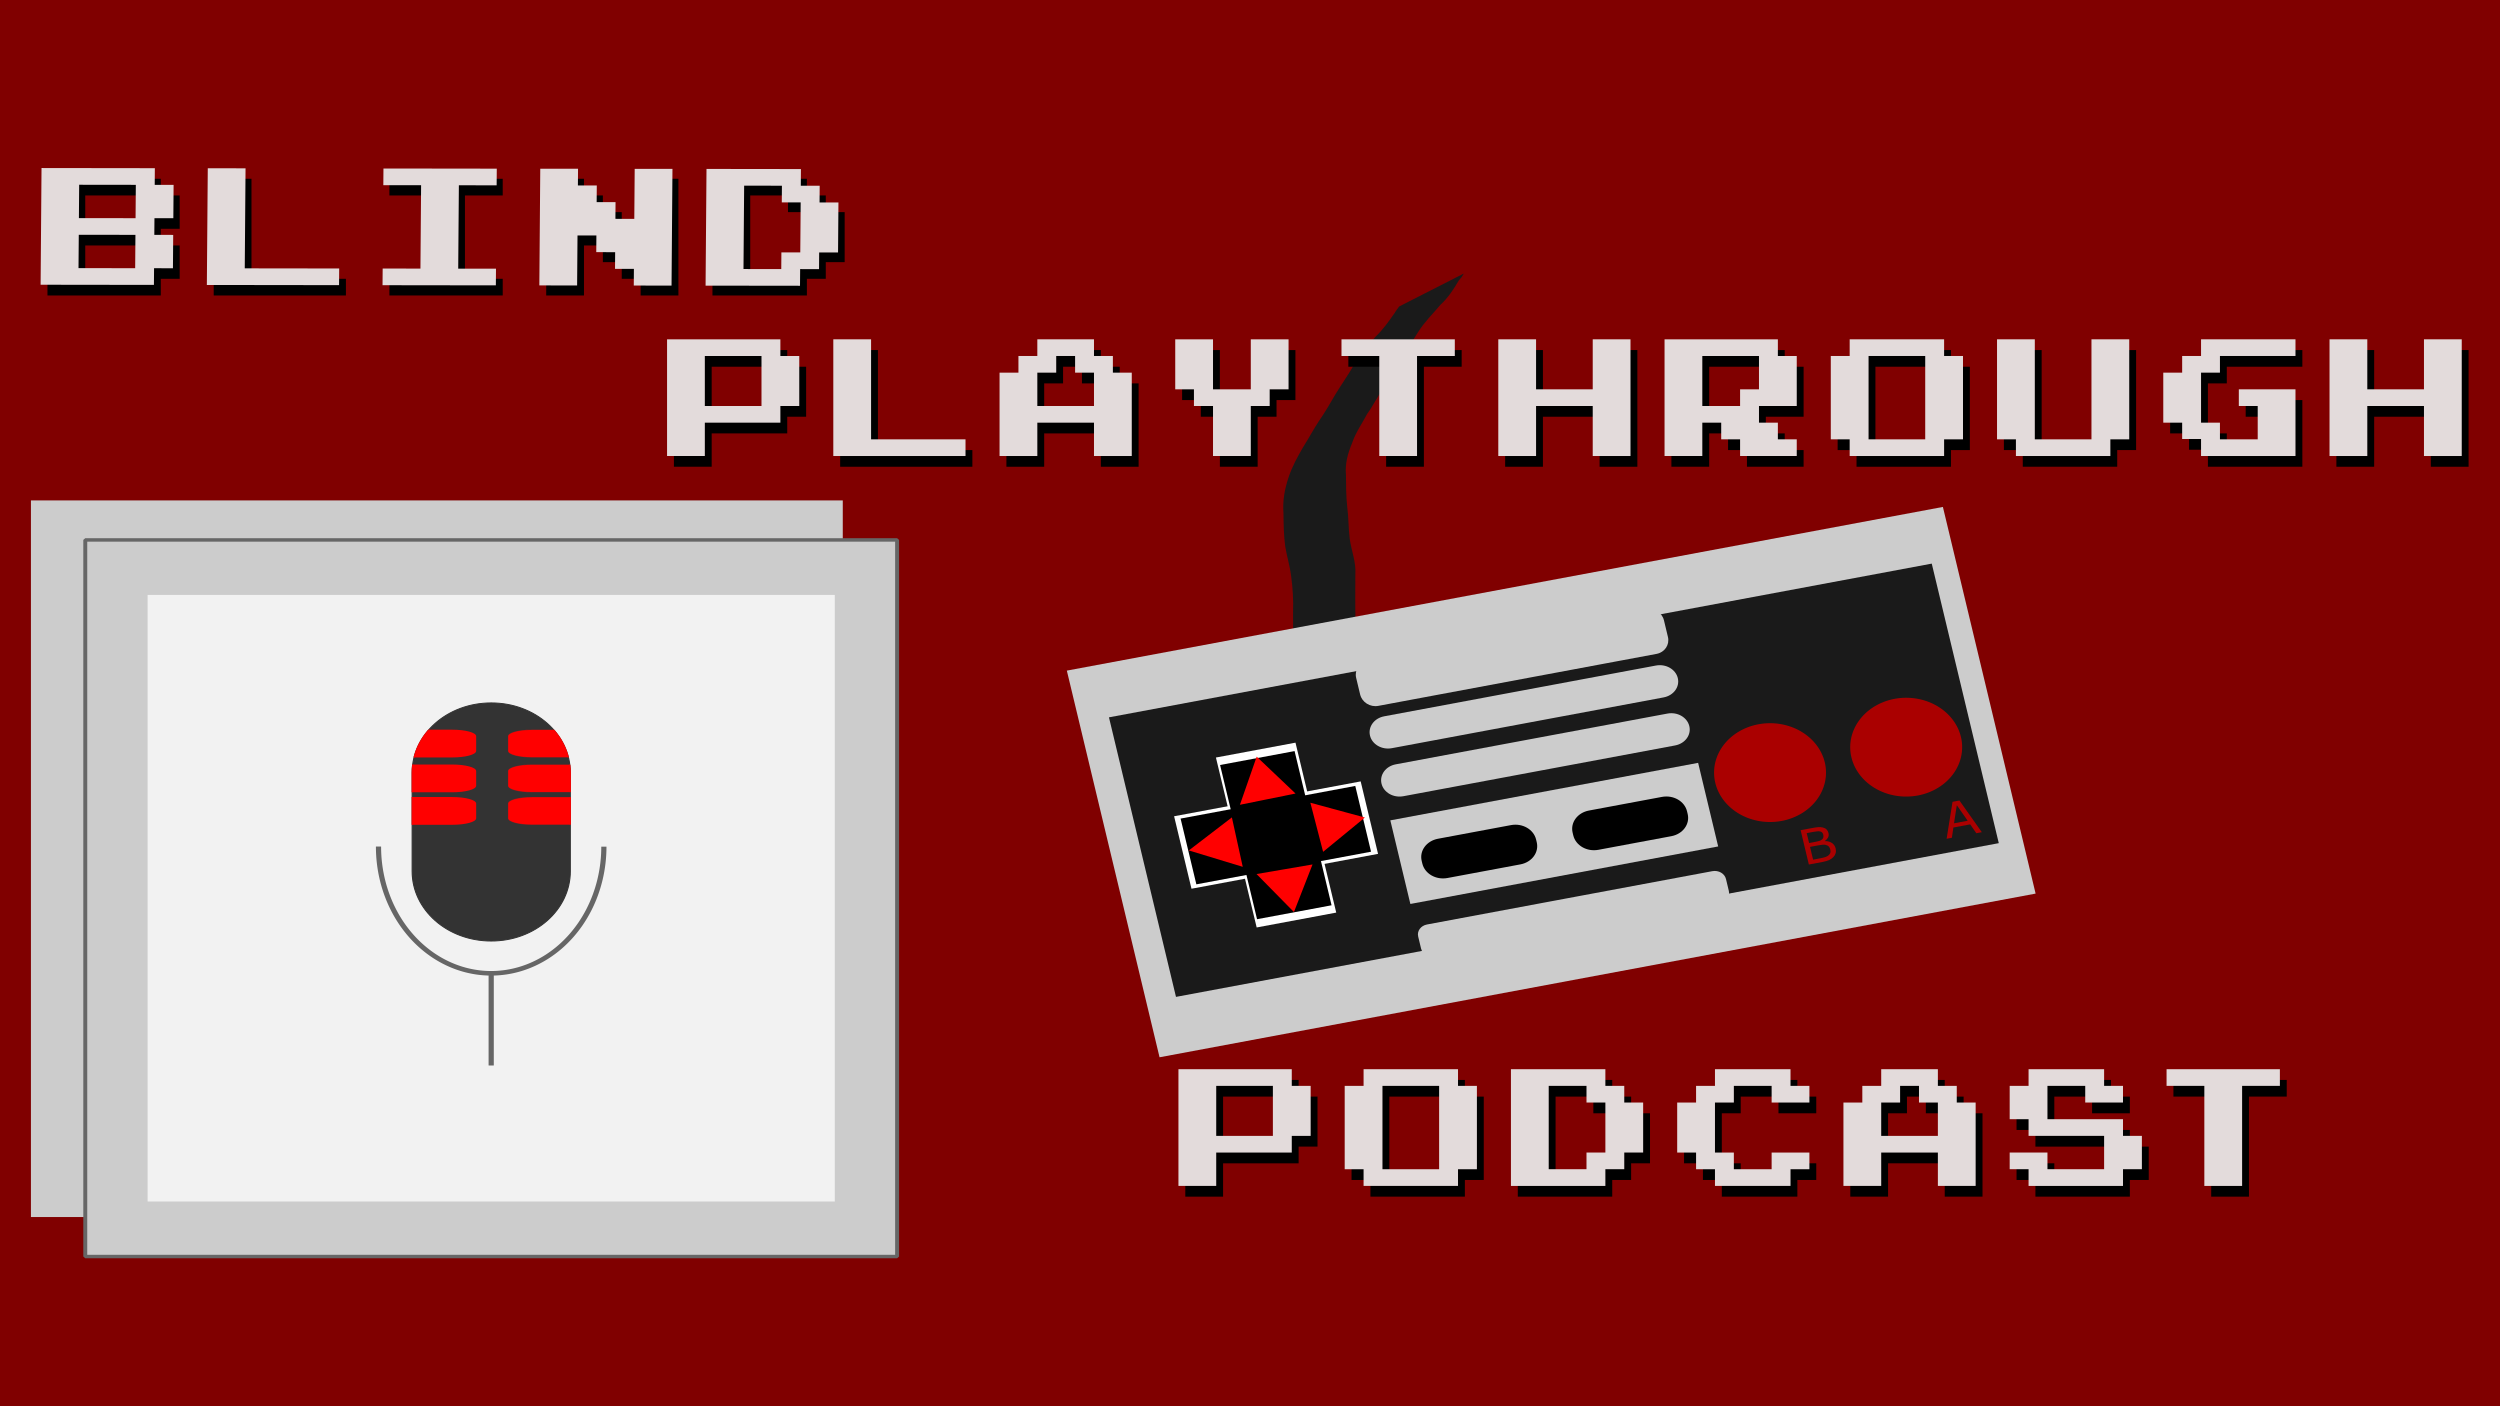 <?xml version="1.0" encoding="UTF-8" standalone="no"?>
<svg
   xmlns:dc="http://purl.org/dc/elements/1.1/"
   xmlns:cc="http://creativecommons.org/ns#"
   xmlns:rdf="http://www.w3.org/1999/02/22-rdf-syntax-ns#"
   xmlns:svg="http://www.w3.org/2000/svg"
   xmlns="http://www.w3.org/2000/svg"
   xmlns:sodipodi="http://sodipodi.sourceforge.net/DTD/sodipodi-0.dtd"
   xmlns:inkscape="http://www.inkscape.org/namespaces/inkscape"
   sodipodi:docname="BBPBanner.svg"
   inkscape:version="1.0 (4035a4fb49, 2020-05-01)"
   id="svg8"
   version="1.1"
   viewBox="0 0 541.867 304.8"
   height="1152"
   width="2048">
  <defs
     id="defs2">
    <filter
       height="1"
       y="-4.8000002e-06"
       width="1"
       x="-4.8000002e-06"
       id="filter1471"
       style="color-interpolation-filters:sRGB"
       inkscape:collect="always">
      <feGaussianBlur
         id="feGaussianBlur1473"
         stdDeviation="0.001"
         inkscape:collect="always" />
    </filter>
    <clipPath
       clipPathUnits="userSpaceOnUse"
       id="clipPath1200">
      <g
         style="fill:#ff2a2a;stroke:none"
         id="g1238"
         transform="translate(-1.1782862e-5)">
        <g
           id="g1206"
           style="opacity:1;fill:#ff2a2a;stroke:none">
          <path
             style="color:#000000;font-style:normal;font-variant:normal;font-weight:normal;font-stretch:normal;font-size:medium;line-height:normal;font-family:sans-serif;font-variant-ligatures:normal;font-variant-position:normal;font-variant-caps:normal;font-variant-numeric:normal;font-variant-alternates:normal;font-variant-east-asian:normal;font-feature-settings:normal;font-variation-settings:normal;text-indent:0;text-align:start;text-decoration:none;text-decoration-line:none;text-decoration-style:solid;text-decoration-color:#000000;letter-spacing:normal;word-spacing:normal;text-transform:none;writing-mode:lr-tb;direction:ltr;text-orientation:mixed;dominant-baseline:auto;baseline-shift:baseline;text-anchor:start;white-space:normal;shape-padding:0;shape-margin:0;inline-size:0;clip-rule:nonzero;display:inline;overflow:visible;visibility:visible;isolation:auto;mix-blend-mode:normal;color-interpolation:sRGB;color-interpolation-filters:linearRGB;solid-color:#000000;solid-opacity:1;vector-effect:none;fill:#ff2a2a;fill-opacity:1;fill-rule:nonzero;stroke:none;stroke-width:1.344;stroke-linecap:butt;stroke-linejoin:bevel;stroke-miterlimit:4;stroke-dasharray:none;stroke-dashoffset:0;stroke-opacity:1;color-rendering:auto;image-rendering:auto;shape-rendering:auto;text-rendering:auto;enable-background:accumulate;stop-color:#000000;stop-opacity:1"
             d="m 361.886,-5004.029 v 76.801 c 0,18.427 -48.992,33.262 -109.847,33.262 H 66.013 c -60.855,0 -109.847,-14.835 -109.847,-33.262 v -76.801 c 0,-18.427 48.992,-33.262 109.847,-33.262 H 252.04 c 60.855,0 109.847,14.835 109.847,33.262 z"
             id="path1202" />
          <path
             style="color:#000000;font-style:normal;font-variant:normal;font-weight:normal;font-stretch:normal;font-size:medium;line-height:normal;font-family:sans-serif;font-variant-ligatures:normal;font-variant-position:normal;font-variant-caps:normal;font-variant-numeric:normal;font-variant-alternates:normal;font-variant-east-asian:normal;font-feature-settings:normal;font-variation-settings:normal;text-indent:0;text-align:start;text-decoration:none;text-decoration-line:none;text-decoration-style:solid;text-decoration-color:#000000;letter-spacing:normal;word-spacing:normal;text-transform:none;writing-mode:lr-tb;direction:ltr;text-orientation:mixed;dominant-baseline:auto;baseline-shift:baseline;text-anchor:start;white-space:normal;shape-padding:0;shape-margin:0;inline-size:0;clip-rule:nonzero;display:inline;overflow:visible;visibility:visible;isolation:auto;mix-blend-mode:normal;color-interpolation:sRGB;color-interpolation-filters:linearRGB;solid-color:#000000;solid-opacity:1;vector-effect:none;fill:#ff2a2a;fill-opacity:1;fill-rule:nonzero;stroke:none;stroke-width:1.344;stroke-linecap:butt;stroke-linejoin:bevel;stroke-miterlimit:4;stroke-dasharray:none;stroke-dashoffset:0;stroke-opacity:1;color-rendering:auto;image-rendering:auto;shape-rendering:auto;text-rendering:auto;enable-background:accumulate;stop-color:#000000;stop-opacity:1"
             d="m 66.012,-5037.963 c -30.482,0 -57.992,3.71 -77.938,9.75 -9.973,3.02 -18.057,6.618 -23.695,10.668 -5.638,4.05 -8.885,8.611 -8.885,13.516 v 76.801 c 0,4.904 3.246,9.468 8.885,13.518 5.638,4.05 13.722,7.648 23.695,10.668 19.946,6.04 47.455,9.748 77.938,9.748 H 252.039 c 30.482,0 57.994,-3.708 77.939,-9.748 9.973,-3.02 18.055,-6.618 23.693,-10.668 5.638,-4.05 8.887,-8.613 8.887,-13.518 v -76.801 c 0,-4.904 -3.248,-9.466 -8.887,-13.516 -5.638,-4.05 -13.72,-7.648 -23.693,-10.668 -19.946,-6.04 -47.457,-9.75 -77.939,-9.75 z m 0,1.344 H 252.039 c 30.373,0 57.787,3.707 77.551,9.691 9.882,2.992 17.85,6.558 23.299,10.473 5.449,3.914 8.326,8.117 8.326,12.426 v 76.801 c 0,4.309 -2.877,8.512 -8.326,12.426 -5.449,3.914 -13.417,7.48 -23.299,10.473 -19.764,5.984 -47.178,9.691 -77.551,9.691 H 66.012 c -30.373,0 -57.785,-3.707 -77.549,-9.691 -9.882,-2.992 -17.85,-6.558 -23.299,-10.473 -5.449,-3.914 -8.326,-8.117 -8.326,-12.426 v -76.801 c 0,-4.309 2.877,-8.512 8.326,-12.426 5.449,-3.914 13.417,-7.48 23.299,-10.473 19.764,-5.984 47.176,-9.691 77.549,-9.691 z"
             id="path1204" />
        </g>
        <g
           id="g1212"
           style="opacity:1;fill:#ff2a2a;stroke:none">
          <path
             style="color:#000000;font-style:normal;font-variant:normal;font-weight:normal;font-stretch:normal;font-size:medium;line-height:normal;font-family:sans-serif;font-variant-ligatures:normal;font-variant-position:normal;font-variant-caps:normal;font-variant-numeric:normal;font-variant-alternates:normal;font-variant-east-asian:normal;font-feature-settings:normal;font-variation-settings:normal;text-indent:0;text-align:start;text-decoration:none;text-decoration-line:none;text-decoration-style:solid;text-decoration-color:#000000;letter-spacing:normal;word-spacing:normal;text-transform:none;writing-mode:lr-tb;direction:ltr;text-orientation:mixed;dominant-baseline:auto;baseline-shift:baseline;text-anchor:start;white-space:normal;shape-padding:0;shape-margin:0;inline-size:0;clip-rule:nonzero;display:inline;overflow:visible;visibility:visible;isolation:auto;mix-blend-mode:normal;color-interpolation:sRGB;color-interpolation-filters:linearRGB;solid-color:#000000;solid-opacity:1;vector-effect:none;fill:#ff2a2a;fill-opacity:1;fill-rule:nonzero;stroke:none;stroke-width:1.344;stroke-linecap:butt;stroke-linejoin:bevel;stroke-miterlimit:4;stroke-dasharray:none;stroke-dashoffset:0;stroke-opacity:1;color-rendering:auto;image-rendering:auto;shape-rendering:auto;text-rendering:auto;enable-background:accumulate;stop-color:#000000;stop-opacity:1"
             d="m 361.886,-4822.601 v 76.801 c 0,18.427 -48.992,33.262 -109.847,33.262 H 66.013 c -60.855,0 -109.847,-14.835 -109.847,-33.262 v -76.801 c 0,-18.427 48.992,-33.262 109.847,-33.262 H 252.04 c 60.855,0 109.847,14.835 109.847,33.262 z"
             id="path1208" />
          <path
             style="color:#000000;font-style:normal;font-variant:normal;font-weight:normal;font-stretch:normal;font-size:medium;line-height:normal;font-family:sans-serif;font-variant-ligatures:normal;font-variant-position:normal;font-variant-caps:normal;font-variant-numeric:normal;font-variant-alternates:normal;font-variant-east-asian:normal;font-feature-settings:normal;font-variation-settings:normal;text-indent:0;text-align:start;text-decoration:none;text-decoration-line:none;text-decoration-style:solid;text-decoration-color:#000000;letter-spacing:normal;word-spacing:normal;text-transform:none;writing-mode:lr-tb;direction:ltr;text-orientation:mixed;dominant-baseline:auto;baseline-shift:baseline;text-anchor:start;white-space:normal;shape-padding:0;shape-margin:0;inline-size:0;clip-rule:nonzero;display:inline;overflow:visible;visibility:visible;isolation:auto;mix-blend-mode:normal;color-interpolation:sRGB;color-interpolation-filters:linearRGB;solid-color:#000000;solid-opacity:1;vector-effect:none;fill:#ff2a2a;fill-opacity:1;fill-rule:nonzero;stroke:none;stroke-width:1.344;stroke-linecap:butt;stroke-linejoin:bevel;stroke-miterlimit:4;stroke-dasharray:none;stroke-dashoffset:0;stroke-opacity:1;color-rendering:auto;image-rendering:auto;shape-rendering:auto;text-rendering:auto;enable-background:accumulate;stop-color:#000000;stop-opacity:1"
             d="m 66.012,-4856.535 c -30.482,0 -57.992,3.71 -77.938,9.75 -9.973,3.02 -18.057,6.618 -23.695,10.668 -5.638,4.05 -8.885,8.611 -8.885,13.516 v 76.803 c 0,4.904 3.246,9.466 8.885,13.516 5.638,4.05 13.722,7.648 23.695,10.668 19.946,6.04 47.455,9.75 77.938,9.75 H 252.039 c 30.482,0 57.994,-3.71 77.939,-9.75 9.973,-3.02 18.055,-6.618 23.693,-10.668 5.638,-4.05 8.887,-8.611 8.887,-13.516 v -76.803 c 0,-4.904 -3.248,-9.466 -8.887,-13.516 -5.638,-4.05 -13.72,-7.648 -23.693,-10.668 -19.946,-6.04 -47.457,-9.75 -77.939,-9.75 z m 0,1.344 H 252.039 c 30.373,0 57.787,3.709 77.551,9.693 9.882,2.992 17.85,6.558 23.299,10.473 5.449,3.914 8.326,8.115 8.326,12.424 v 76.803 c 0,4.309 -2.877,8.51 -8.326,12.424 -5.449,3.914 -13.417,7.48 -23.299,10.473 -19.764,5.984 -47.178,9.693 -77.551,9.693 H 66.012 c -30.373,0 -57.785,-3.709 -77.549,-9.693 -9.882,-2.992 -17.85,-6.559 -23.299,-10.473 -5.449,-3.914 -8.326,-8.115 -8.326,-12.424 v -76.803 c 0,-4.309 2.877,-8.51 8.326,-12.424 5.449,-3.914 13.417,-7.48 23.299,-10.473 19.764,-5.985 47.176,-9.693 77.549,-9.693 z"
             id="path1210" />
        </g>
        <g
           id="g1218"
           style="opacity:1;fill:#ff2a2a;stroke:none">
          <path
             style="color:#000000;font-style:normal;font-variant:normal;font-weight:normal;font-stretch:normal;font-size:medium;line-height:normal;font-family:sans-serif;font-variant-ligatures:normal;font-variant-position:normal;font-variant-caps:normal;font-variant-numeric:normal;font-variant-alternates:normal;font-variant-east-asian:normal;font-feature-settings:normal;font-variation-settings:normal;text-indent:0;text-align:start;text-decoration:none;text-decoration-line:none;text-decoration-style:solid;text-decoration-color:#000000;letter-spacing:normal;word-spacing:normal;text-transform:none;writing-mode:lr-tb;direction:ltr;text-orientation:mixed;dominant-baseline:auto;baseline-shift:baseline;text-anchor:start;white-space:normal;shape-padding:0;shape-margin:0;inline-size:0;clip-rule:nonzero;display:inline;overflow:visible;visibility:visible;isolation:auto;mix-blend-mode:normal;color-interpolation:sRGB;color-interpolation-filters:linearRGB;solid-color:#000000;solid-opacity:1;vector-effect:none;fill:#ff2a2a;fill-opacity:1;fill-rule:nonzero;stroke:none;stroke-width:1.344;stroke-linecap:butt;stroke-linejoin:bevel;stroke-miterlimit:4;stroke-dasharray:none;stroke-dashoffset:0;stroke-opacity:1;color-rendering:auto;image-rendering:auto;shape-rendering:auto;text-rendering:auto;enable-background:accumulate;stop-color:#000000;stop-opacity:1"
             d="m 361.886,-4653.267 v 76.801 c 0,18.427 -48.992,33.262 -109.847,33.262 H 66.013 c -60.855,0 -109.847,-14.835 -109.847,-33.262 v -76.801 c 0,-18.427 48.992,-33.262 109.847,-33.262 H 252.04 c 60.855,0 109.847,14.835 109.847,33.262 z"
             id="path1214" />
          <path
             style="color:#000000;font-style:normal;font-variant:normal;font-weight:normal;font-stretch:normal;font-size:medium;line-height:normal;font-family:sans-serif;font-variant-ligatures:normal;font-variant-position:normal;font-variant-caps:normal;font-variant-numeric:normal;font-variant-alternates:normal;font-variant-east-asian:normal;font-feature-settings:normal;font-variation-settings:normal;text-indent:0;text-align:start;text-decoration:none;text-decoration-line:none;text-decoration-style:solid;text-decoration-color:#000000;letter-spacing:normal;word-spacing:normal;text-transform:none;writing-mode:lr-tb;direction:ltr;text-orientation:mixed;dominant-baseline:auto;baseline-shift:baseline;text-anchor:start;white-space:normal;shape-padding:0;shape-margin:0;inline-size:0;clip-rule:nonzero;display:inline;overflow:visible;visibility:visible;isolation:auto;mix-blend-mode:normal;color-interpolation:sRGB;color-interpolation-filters:linearRGB;solid-color:#000000;solid-opacity:1;vector-effect:none;fill:#ff2a2a;fill-opacity:1;fill-rule:nonzero;stroke:none;stroke-width:1.344;stroke-linecap:butt;stroke-linejoin:bevel;stroke-miterlimit:4;stroke-dasharray:none;stroke-dashoffset:0;stroke-opacity:1;color-rendering:auto;image-rendering:auto;shape-rendering:auto;text-rendering:auto;enable-background:accumulate;stop-color:#000000;stop-opacity:1"
             d="m 66.012,-4687.201 c -30.482,0 -57.992,3.71 -77.938,9.75 -9.973,3.02 -18.057,6.618 -23.695,10.668 -5.638,4.05 -8.885,8.611 -8.885,13.516 v 76.801 c 0,4.904 3.246,9.468 8.885,13.518 5.638,4.05 13.722,7.648 23.695,10.668 19.946,6.04 47.455,9.748 77.938,9.748 H 252.039 c 30.482,0 57.994,-3.708 77.939,-9.748 9.973,-3.02 18.055,-6.618 23.693,-10.668 5.638,-4.05 8.887,-8.613 8.887,-13.518 v -76.801 c 0,-4.904 -3.248,-9.466 -8.887,-13.516 -5.638,-4.05 -13.72,-7.648 -23.693,-10.668 -19.946,-6.04 -47.457,-9.75 -77.939,-9.75 z m 0,1.344 H 252.039 c 30.373,0 57.787,3.707 77.551,9.691 9.882,2.992 17.85,6.558 23.299,10.473 5.449,3.914 8.326,8.117 8.326,12.426 v 76.801 c 0,4.309 -2.877,8.512 -8.326,12.426 -5.449,3.914 -13.417,7.48 -23.299,10.473 -19.764,5.985 -47.178,9.691 -77.551,9.691 H 66.012 c -30.373,0 -57.785,-3.707 -77.549,-9.691 -9.882,-2.992 -17.85,-6.558 -23.299,-10.473 -5.449,-3.914 -8.326,-8.117 -8.326,-12.426 v -76.801 c 0,-4.309 2.877,-8.512 8.326,-12.426 5.449,-3.914 13.417,-7.48 23.299,-10.473 19.764,-5.984 47.176,-9.691 77.549,-9.691 z"
             id="path1216" />
        </g>
        <g
           id="g1224"
           style="opacity:1;fill:#ff2a2a;stroke:none">
          <path
             style="color:#000000;font-style:normal;font-variant:normal;font-weight:normal;font-stretch:normal;font-size:medium;line-height:normal;font-family:sans-serif;font-variant-ligatures:normal;font-variant-position:normal;font-variant-caps:normal;font-variant-numeric:normal;font-variant-alternates:normal;font-variant-east-asian:normal;font-feature-settings:normal;font-variation-settings:normal;text-indent:0;text-align:start;text-decoration:none;text-decoration-line:none;text-decoration-style:solid;text-decoration-color:#000000;letter-spacing:normal;word-spacing:normal;text-transform:none;writing-mode:lr-tb;direction:ltr;text-orientation:mixed;dominant-baseline:auto;baseline-shift:baseline;text-anchor:start;white-space:normal;shape-padding:0;shape-margin:0;inline-size:0;clip-rule:nonzero;display:inline;overflow:visible;visibility:visible;isolation:auto;mix-blend-mode:normal;color-interpolation:sRGB;color-interpolation-filters:linearRGB;solid-color:#000000;solid-opacity:1;vector-effect:none;fill:#ff2a2a;fill-opacity:1;fill-rule:nonzero;stroke:none;stroke-width:1.344;stroke-linecap:butt;stroke-linejoin:bevel;stroke-miterlimit:4;stroke-dasharray:none;stroke-dashoffset:0;stroke-opacity:1;color-rendering:auto;image-rendering:auto;shape-rendering:auto;text-rendering:auto;enable-background:accumulate;stop-color:#000000;stop-opacity:1"
             d="m -597.191,-5004.029 v 76.801 c 0,18.427 48.992,33.262 109.847,33.262 h 186.027 c 60.855,0 109.847,-14.835 109.847,-33.262 v -76.801 c 0,-18.427 -48.992,-33.262 -109.847,-33.262 h -186.027 c -60.855,0 -109.847,14.835 -109.847,33.262 z"
             id="path1220" />
          <path
             style="color:#000000;font-style:normal;font-variant:normal;font-weight:normal;font-stretch:normal;font-size:medium;line-height:normal;font-family:sans-serif;font-variant-ligatures:normal;font-variant-position:normal;font-variant-caps:normal;font-variant-numeric:normal;font-variant-alternates:normal;font-variant-east-asian:normal;font-feature-settings:normal;font-variation-settings:normal;text-indent:0;text-align:start;text-decoration:none;text-decoration-line:none;text-decoration-style:solid;text-decoration-color:#000000;letter-spacing:normal;word-spacing:normal;text-transform:none;writing-mode:lr-tb;direction:ltr;text-orientation:mixed;dominant-baseline:auto;baseline-shift:baseline;text-anchor:start;white-space:normal;shape-padding:0;shape-margin:0;inline-size:0;clip-rule:nonzero;display:inline;overflow:visible;visibility:visible;isolation:auto;mix-blend-mode:normal;color-interpolation:sRGB;color-interpolation-filters:linearRGB;solid-color:#000000;solid-opacity:1;vector-effect:none;fill:#ff2a2a;fill-opacity:1;fill-rule:nonzero;stroke:none;stroke-width:1.344;stroke-linecap:butt;stroke-linejoin:bevel;stroke-miterlimit:4;stroke-dasharray:none;stroke-dashoffset:0;stroke-opacity:1;color-rendering:auto;image-rendering:auto;shape-rendering:auto;text-rendering:auto;enable-background:accumulate;stop-color:#000000;stop-opacity:1"
             d="m -487.344,-5037.963 c -30.482,0 -57.994,3.71 -77.939,9.75 -9.973,3.02 -18.055,6.618 -23.693,10.668 -5.638,4.05 -8.887,8.611 -8.887,13.516 v 76.801 c 0,4.904 3.248,9.468 8.887,13.518 5.638,4.05 13.72,7.648 23.693,10.668 19.946,6.04 47.457,9.748 77.939,9.748 h 186.025 c 30.482,0 57.994,-3.708 77.939,-9.748 9.973,-3.02 18.055,-6.618 23.693,-10.668 5.638,-4.05 8.887,-8.613 8.887,-13.518 v -76.801 c 0,-4.904 -3.248,-9.466 -8.887,-13.516 -5.638,-4.05 -13.72,-7.648 -23.693,-10.668 -19.946,-6.04 -47.457,-9.75 -77.939,-9.75 z m 0,1.344 h 186.025 c 30.373,0 57.787,3.707 77.551,9.691 9.882,2.992 17.85,6.558 23.299,10.473 5.449,3.914 8.326,8.117 8.326,12.426 v 76.801 c 0,4.309 -2.877,8.512 -8.326,12.426 -5.449,3.914 -13.417,7.48 -23.299,10.473 -19.764,5.984 -47.178,9.691 -77.551,9.691 h -186.025 c -30.373,0 -57.787,-3.707 -77.551,-9.691 -9.882,-2.992 -17.85,-6.558 -23.299,-10.473 -5.449,-3.914 -8.326,-8.117 -8.326,-12.426 v -76.801 c 0,-4.309 2.877,-8.512 8.326,-12.426 5.449,-3.914 13.417,-7.48 23.299,-10.473 19.764,-5.984 47.178,-9.691 77.551,-9.691 z"
             id="path1222" />
        </g>
        <g
           id="g1230"
           style="opacity:1;fill:#ff2a2a;stroke:none">
          <path
             style="color:#000000;font-style:normal;font-variant:normal;font-weight:normal;font-stretch:normal;font-size:medium;line-height:normal;font-family:sans-serif;font-variant-ligatures:normal;font-variant-position:normal;font-variant-caps:normal;font-variant-numeric:normal;font-variant-alternates:normal;font-variant-east-asian:normal;font-feature-settings:normal;font-variation-settings:normal;text-indent:0;text-align:start;text-decoration:none;text-decoration-line:none;text-decoration-style:solid;text-decoration-color:#000000;letter-spacing:normal;word-spacing:normal;text-transform:none;writing-mode:lr-tb;direction:ltr;text-orientation:mixed;dominant-baseline:auto;baseline-shift:baseline;text-anchor:start;white-space:normal;shape-padding:0;shape-margin:0;inline-size:0;clip-rule:nonzero;display:inline;overflow:visible;visibility:visible;isolation:auto;mix-blend-mode:normal;color-interpolation:sRGB;color-interpolation-filters:linearRGB;solid-color:#000000;solid-opacity:1;vector-effect:none;fill:#ff2a2a;fill-opacity:1;fill-rule:nonzero;stroke:none;stroke-width:1.344;stroke-linecap:butt;stroke-linejoin:bevel;stroke-miterlimit:4;stroke-dasharray:none;stroke-dashoffset:0;stroke-opacity:1;color-rendering:auto;image-rendering:auto;shape-rendering:auto;text-rendering:auto;enable-background:accumulate;stop-color:#000000;stop-opacity:1"
             d="m -597.191,-4822.601 v 76.801 c 0,18.427 48.992,33.262 109.847,33.262 h 186.027 c 60.855,0 109.847,-14.835 109.847,-33.262 v -76.801 c 0,-18.427 -48.992,-33.262 -109.847,-33.262 h -186.027 c -60.855,0 -109.847,14.835 -109.847,33.262 z"
             id="path1226" />
          <path
             style="color:#000000;font-style:normal;font-variant:normal;font-weight:normal;font-stretch:normal;font-size:medium;line-height:normal;font-family:sans-serif;font-variant-ligatures:normal;font-variant-position:normal;font-variant-caps:normal;font-variant-numeric:normal;font-variant-alternates:normal;font-variant-east-asian:normal;font-feature-settings:normal;font-variation-settings:normal;text-indent:0;text-align:start;text-decoration:none;text-decoration-line:none;text-decoration-style:solid;text-decoration-color:#000000;letter-spacing:normal;word-spacing:normal;text-transform:none;writing-mode:lr-tb;direction:ltr;text-orientation:mixed;dominant-baseline:auto;baseline-shift:baseline;text-anchor:start;white-space:normal;shape-padding:0;shape-margin:0;inline-size:0;clip-rule:nonzero;display:inline;overflow:visible;visibility:visible;isolation:auto;mix-blend-mode:normal;color-interpolation:sRGB;color-interpolation-filters:linearRGB;solid-color:#000000;solid-opacity:1;vector-effect:none;fill:#ff2a2a;fill-opacity:1;fill-rule:nonzero;stroke:none;stroke-width:1.344;stroke-linecap:butt;stroke-linejoin:bevel;stroke-miterlimit:4;stroke-dasharray:none;stroke-dashoffset:0;stroke-opacity:1;color-rendering:auto;image-rendering:auto;shape-rendering:auto;text-rendering:auto;enable-background:accumulate;stop-color:#000000;stop-opacity:1"
             d="m -487.344,-4856.535 c -30.482,0 -57.994,3.71 -77.939,9.75 -9.973,3.02 -18.055,6.618 -23.693,10.668 -5.638,4.05 -8.887,8.611 -8.887,13.516 v 76.803 c 0,4.904 3.248,9.466 8.887,13.516 5.638,4.05 13.72,7.648 23.693,10.668 19.946,6.04 47.457,9.75 77.939,9.75 h 186.025 c 30.482,0 57.994,-3.71 77.939,-9.75 9.973,-3.02 18.055,-6.618 23.693,-10.668 5.638,-4.05 8.887,-8.611 8.887,-13.516 v -76.803 c 0,-4.904 -3.248,-9.466 -8.887,-13.516 -5.638,-4.05 -13.72,-7.648 -23.693,-10.668 -19.946,-6.04 -47.457,-9.75 -77.939,-9.75 z m 0,1.344 h 186.025 c 30.373,0 57.787,3.709 77.551,9.693 9.882,2.992 17.85,6.558 23.299,10.473 5.449,3.914 8.326,8.115 8.326,12.424 v 76.803 c 0,4.309 -2.877,8.51 -8.326,12.424 -5.449,3.914 -13.417,7.48 -23.299,10.473 -19.764,5.984 -47.178,9.693 -77.551,9.693 h -186.025 c -30.373,0 -57.787,-3.709 -77.551,-9.693 -9.882,-2.992 -17.85,-6.559 -23.299,-10.473 -5.449,-3.914 -8.326,-8.115 -8.326,-12.424 v -76.803 c 0,-4.309 2.877,-8.51 8.326,-12.424 5.449,-3.914 13.417,-7.48 23.299,-10.473 19.764,-5.985 47.178,-9.693 77.551,-9.693 z"
             id="path1228" />
        </g>
        <g
           id="g1236"
           style="opacity:1;fill:#ff2a2a;stroke:none">
          <path
             style="color:#000000;font-style:normal;font-variant:normal;font-weight:normal;font-stretch:normal;font-size:medium;line-height:normal;font-family:sans-serif;font-variant-ligatures:normal;font-variant-position:normal;font-variant-caps:normal;font-variant-numeric:normal;font-variant-alternates:normal;font-variant-east-asian:normal;font-feature-settings:normal;font-variation-settings:normal;text-indent:0;text-align:start;text-decoration:none;text-decoration-line:none;text-decoration-style:solid;text-decoration-color:#000000;letter-spacing:normal;word-spacing:normal;text-transform:none;writing-mode:lr-tb;direction:ltr;text-orientation:mixed;dominant-baseline:auto;baseline-shift:baseline;text-anchor:start;white-space:normal;shape-padding:0;shape-margin:0;inline-size:0;clip-rule:nonzero;display:inline;overflow:visible;visibility:visible;isolation:auto;mix-blend-mode:normal;color-interpolation:sRGB;color-interpolation-filters:linearRGB;solid-color:#000000;solid-opacity:1;vector-effect:none;fill:#ff2a2a;fill-opacity:1;fill-rule:nonzero;stroke:none;stroke-width:1.344;stroke-linecap:butt;stroke-linejoin:bevel;stroke-miterlimit:4;stroke-dasharray:none;stroke-dashoffset:0;stroke-opacity:1;color-rendering:auto;image-rendering:auto;shape-rendering:auto;text-rendering:auto;enable-background:accumulate;stop-color:#000000;stop-opacity:1"
             d="m -597.191,-4653.267 v 76.801 c 0,18.427 48.992,33.262 109.847,33.262 h 186.027 c 60.855,0 109.847,-14.835 109.847,-33.262 v -76.801 c 0,-18.427 -48.992,-33.262 -109.847,-33.262 h -186.027 c -60.855,0 -109.847,14.835 -109.847,33.262 z"
             id="path1232" />
          <path
             style="color:#000000;font-style:normal;font-variant:normal;font-weight:normal;font-stretch:normal;font-size:medium;line-height:normal;font-family:sans-serif;font-variant-ligatures:normal;font-variant-position:normal;font-variant-caps:normal;font-variant-numeric:normal;font-variant-alternates:normal;font-variant-east-asian:normal;font-feature-settings:normal;font-variation-settings:normal;text-indent:0;text-align:start;text-decoration:none;text-decoration-line:none;text-decoration-style:solid;text-decoration-color:#000000;letter-spacing:normal;word-spacing:normal;text-transform:none;writing-mode:lr-tb;direction:ltr;text-orientation:mixed;dominant-baseline:auto;baseline-shift:baseline;text-anchor:start;white-space:normal;shape-padding:0;shape-margin:0;inline-size:0;clip-rule:nonzero;display:inline;overflow:visible;visibility:visible;isolation:auto;mix-blend-mode:normal;color-interpolation:sRGB;color-interpolation-filters:linearRGB;solid-color:#000000;solid-opacity:1;vector-effect:none;fill:#ff2a2a;fill-opacity:1;fill-rule:nonzero;stroke:none;stroke-width:1.344;stroke-linecap:butt;stroke-linejoin:bevel;stroke-miterlimit:4;stroke-dasharray:none;stroke-dashoffset:0;stroke-opacity:1;color-rendering:auto;image-rendering:auto;shape-rendering:auto;text-rendering:auto;enable-background:accumulate;stop-color:#000000;stop-opacity:1"
             d="m -487.344,-4687.201 c -30.482,0 -57.994,3.71 -77.939,9.75 -9.973,3.02 -18.055,6.618 -23.693,10.668 -5.638,4.05 -8.887,8.611 -8.887,13.516 v 76.801 c 0,4.904 3.248,9.468 8.887,13.518 5.638,4.05 13.72,7.648 23.693,10.668 19.946,6.04 47.457,9.748 77.939,9.748 h 186.025 c 30.482,0 57.994,-3.708 77.939,-9.748 9.973,-3.02 18.055,-6.618 23.693,-10.668 5.638,-4.05 8.887,-8.613 8.887,-13.518 v -76.801 c 0,-4.904 -3.248,-9.466 -8.887,-13.516 -5.638,-4.05 -13.72,-7.648 -23.693,-10.668 -19.946,-6.04 -47.457,-9.75 -77.939,-9.75 z m 0,1.344 h 186.025 c 30.373,0 57.787,3.707 77.551,9.691 9.882,2.992 17.85,6.558 23.299,10.473 5.449,3.914 8.326,8.117 8.326,12.426 v 76.801 c 0,4.309 -2.877,8.512 -8.326,12.426 -5.449,3.914 -13.417,7.48 -23.299,10.473 -19.764,5.985 -47.178,9.691 -77.551,9.691 h -186.025 c -30.373,0 -57.787,-3.707 -77.551,-9.691 -9.882,-2.992 -17.85,-6.558 -23.299,-10.473 -5.449,-3.914 -8.326,-8.117 -8.326,-12.426 v -76.801 c 0,-4.309 2.877,-8.512 8.326,-12.426 5.449,-3.914 13.417,-7.48 23.299,-10.473 19.764,-5.984 47.178,-9.691 77.551,-9.691 z"
             id="path1234" />
        </g>
      </g>
    </clipPath>
  </defs>
  <sodipodi:namedview
     inkscape:window-maximized="1"
     inkscape:window-y="-8"
     inkscape:window-x="1182"
     inkscape:window-height="1057"
     inkscape:window-width="1920"
     showborder="true"
     units="px"
     showgrid="false"
     inkscape:document-rotation="0"
     inkscape:current-layer="layer1"
     inkscape:document-units="px"
     inkscape:cy="788.57143"
     inkscape:cx="57.305093"
     inkscape:zoom="0.24748737"
     inkscape:pageshadow="2"
     inkscape:pageopacity="0.0"
     borderopacity="1.0"
     bordercolor="#666666"
     pagecolor="#ffffff"
     id="base" />
  <g
     id="layer1"
     inkscape:groupmode="layer"
     inkscape:label="Layer 1">
    <rect
       inkscape:export-ydpi="58.11235"
       inkscape:export-xdpi="58.11235"
       ry="0"
       rx="0"
       y="-0.577"
       x="-0.231"
       height="308.104"
       width="543.665"
       id="rect643"
       style="opacity:1;fill:#800000;stroke:#666666;stroke-width:0.249;stroke-linejoin:bevel" />
    <g
       transform="matrix(0.162,0,0,0.143,-448.439,512.062)"
       id="g1360"
       inkscape:export-filename="D:\Podcastlogo2.0.png"
       inkscape:export-xdpi="58.11235"
       inkscape:export-ydpi="58.11235">
      <rect
         style="opacity:1;fill:#cccccc;stroke-width:5.292;stroke-linejoin:bevel"
         id="rect1033"
         width="1086.183"
         height="1086.183"
         x="2809.537"
         y="-2822.366"
         ry="113.575"
         rx="0" />
      <path
         id="path1037"
         d="m 3946.406,-2718.481 -101.466,-85.176 14.432,80.716 z"
         style="opacity:1;fill:#cccccc;stroke:none;stroke-width:0.265px;stroke-linecap:butt;stroke-linejoin:miter;stroke-opacity:1" />
      <path
         id="path1039"
         d="m 2928.472,-1698.231 -79.379,-64.947 55.592,-12.294 57.196,49.712 z"
         style="opacity:1;fill:#cccccc;stroke:none;stroke-width:0.265px;stroke-linecap:butt;stroke-linejoin:miter;stroke-opacity:1" />
      <rect
         rx="0"
         ry="113.575"
         y="-2762.498"
         x="2882.235"
         height="1086.183"
         width="1086.183"
         id="rect1029"
         style="opacity:1;fill:#cccccc;stroke:#666666;stroke-width:5.292;stroke-linejoin:bevel" />
      <g
         id="g1675"
         transform="translate(2292.104,-1094.736)">
        <path
           d="m 716.429,-2063.522 h -25.27 v 25.27 H 539.539 v -176.891 h 151.621 v 25.27 h 25.27 v 50.54 h -25.27 v 25.27 h 25.27 z m -50.54,-75.81 v -50.54 h -75.81 v 50.54 z m 0,75.81 v -50.54 h -75.81 v 50.54 z"
           style="font-style:normal;font-variant:normal;font-weight:normal;font-stretch:normal;font-size:33.021px;line-height:1.15;font-family:Joystix;-inkscape-font-specification:Joystix;letter-spacing:1.72px;fill:#000000;fill-opacity:1;stroke:none;stroke-width:6.318"
           id="path37" />
        <path
           d="M 938.859,-2038.252 H 761.968 v -176.891 h 50.54 v 151.621 h 126.351 z"
           style="font-style:normal;font-variant:normal;font-weight:normal;font-stretch:normal;font-size:33.021px;line-height:1.15;font-family:Joystix;-inkscape-font-specification:Joystix;letter-spacing:1.72px;fill:#000000;fill-opacity:1;stroke:none;stroke-width:6.318"
           id="path39" />
        <path
           d="m 1148.653,-2189.873 h -50.54 v 126.35 h 50.54 v 25.27 H 997.032 v -25.27 h 50.54 v -126.35 h -50.54 v -25.27 h 151.621 z"
           style="font-style:normal;font-variant:normal;font-weight:normal;font-stretch:normal;font-size:33.021px;line-height:1.15;font-family:Joystix;-inkscape-font-specification:Joystix;letter-spacing:1.72px;fill:#000000;fill-opacity:1;stroke:none;stroke-width:6.318"
           id="path41" />
        <path
           d="m 1383.717,-2038.252 h -50.54 v -25.27 h -25.27 v -25.27 h -25.27 v -25.27 h -25.27 v 75.81 h -50.54 v -176.891 h 50.54 v 25.27 h 25.27 v 25.27 h 25.27 v 25.27 h 25.27 v -75.81 h 50.54 z"
           style="font-style:normal;font-variant:normal;font-weight:normal;font-stretch:normal;font-size:33.021px;line-height:1.15;font-family:Joystix;-inkscape-font-specification:Joystix;letter-spacing:1.72px;fill:#000000;fill-opacity:1;stroke:none;stroke-width:6.318"
           id="path43" />
        <path
           d="m 1606.146,-2088.792 h -25.27 v 25.27 h -25.27 v 25.27 h -126.35 v -176.891 h 126.35 v 25.27 h 25.27 v 25.27 h 25.27 z m -50.54,0 v -75.81 h -25.27 v -25.27 h -50.54 v 126.35 h 50.54 v -25.27 z"
           style="font-style:normal;font-variant:normal;font-weight:normal;font-stretch:normal;font-size:33.021px;line-height:1.15;font-family:Joystix;-inkscape-font-specification:Joystix;letter-spacing:1.72px;fill:#000000;fill-opacity:1;stroke:none;stroke-width:6.318"
           id="path45" />
        <path
           d="m 707.427,-2079.53 -25.269,-0.039 -0.176,25.27 -151.617,-0.234 1.231,-176.893 151.617,0.234 -0.176,25.27 25.269,0.039 -0.352,50.541 -25.269,-0.039 -0.176,25.27 25.269,0.039 z m -50.011,-75.889 0.352,-50.541 -75.808,-0.117 -0.352,50.541 z m -0.528,75.811 0.352,-50.541 -75.808,-0.117 -0.352,50.541 z"
           style="font-style:normal;font-variant:normal;font-weight:normal;font-stretch:normal;font-size:33.021px;line-height:1.15;font-family:Joystix;-inkscape-font-specification:Joystix;letter-spacing:1.72px;fill:#e3dbdb;fill-opacity:1;stroke:none;stroke-width:6.318"
           id="path84" />
        <path
           d="m 929.675,-2053.916 -176.886,-0.273 1.231,-176.893 50.539,0.078 -1.056,151.623 126.347,0.195 z"
           style="font-style:normal;font-variant:normal;font-weight:normal;font-stretch:normal;font-size:33.021px;line-height:1.15;font-family:Joystix;-inkscape-font-specification:Joystix;letter-spacing:1.72px;fill:#e3dbdb;fill-opacity:1;stroke:none;stroke-width:6.318"
           id="path86" />
        <path
           d="m 1140.52,-2205.215 -50.539,-0.078 -0.88,126.352 50.539,0.078 -0.176,25.27 -151.617,-0.234 0.176,-25.27 50.539,0.078 0.88,-126.352 -50.539,-0.078 0.176,-25.27 151.617,0.234 z"
           style="font-style:normal;font-variant:normal;font-weight:normal;font-stretch:normal;font-size:33.021px;line-height:1.15;font-family:Joystix;-inkscape-font-specification:Joystix;letter-spacing:1.72px;fill:#e3dbdb;fill-opacity:1;stroke:none;stroke-width:6.318"
           id="path88" />
        <path
           d="m 1374.523,-2053.23 -50.539,-0.078 0.176,-25.27 -25.27,-0.039 0.176,-25.27 -25.269,-0.039 0.176,-25.27 -25.27,-0.039 -0.528,75.811 -50.539,-0.078 1.232,-176.893 50.539,0.078 -0.176,25.27 25.27,0.039 -0.176,25.27 25.27,0.039 -0.176,25.27 25.27,0.039 0.528,-75.811 50.539,0.078 z"
           style="font-style:normal;font-variant:normal;font-weight:normal;font-stretch:normal;font-size:33.021px;line-height:1.15;font-family:Joystix;-inkscape-font-specification:Joystix;letter-spacing:1.72px;fill:#e3dbdb;fill-opacity:1;stroke:none;stroke-width:6.318"
           id="path90" />
        <path
           d="m 1597.298,-2103.428 -25.27,-0.039 -0.176,25.27 -25.27,-0.039 -0.176,25.27 -126.347,-0.195 1.232,-176.893 126.347,0.195 -0.176,25.27 25.27,0.039 -0.176,25.27 25.27,0.039 z m -50.539,-0.078 0.528,-75.811 -25.27,-0.039 0.176,-25.27 -50.539,-0.078 -0.88,126.352 50.539,0.078 0.176,-25.27 z"
           style="font-style:normal;font-variant:normal;font-weight:normal;font-stretch:normal;font-size:33.021px;line-height:1.15;font-family:Joystix;-inkscape-font-specification:Joystix;letter-spacing:1.72px;fill:#e3dbdb;fill-opacity:1;stroke:none;stroke-width:6.318"
           id="path92" />
      </g>
      <path
         style="fill:#1a1a1a;fill-opacity:1;stroke-width:4.554;stroke-linejoin:bevel"
         id="path1717"
         d="m 4581.76,-2638.409 c -0.527,-23.824 -0.32,-47.665 -0.231,-71.496 1.148,-19.507 -5.234,-35.383 -7.567,-54.542 -1.722,-15.386 -1.464,-32.871 -3.319,-48.27 -1.527,-15.89 -1.578,-31.946 -1.678,-47.941 -1.397,-17.72 2.529,-33.163 8.252,-48.806 4.836,-16.169 13.417,-29.521 20.188,-44.198 8.056,-12.394 13.769,-26.75 22.072,-38.848 7.258,-13.499 14.118,-27.193 21.289,-40.772 9.057,-13.759 16.185,-29.286 24.432,-43.774 8.775,-15.893 20.186,-28.305 30.477,-42.163 9.649,-9.983 17.436,-23.192 24.289,-36.632 4.863,-6.395 2.639,-2.93 6.662,-10.406 l -86.533,49.964 v 0 c -4.379,6.766 -2.208,3.224 -6.491,10.651 -7.614,12.355 -15.274,24.481 -24.593,34.632 -10.871,13.591 -21.216,28.027 -29.919,44.275 -7.697,15.133 -16.478,29.161 -24.474,43.999 -6.95,13.48 -13.796,27.116 -21.621,39.711 -7.541,13.021 -14.127,27.047 -21.516,40.235 -7.469,14.594 -14.723,29.469 -19.501,46.106 -5.033,17.462 -7.945,34.819 -6.623,53.712 0.167,16.647 0.342,33.37 2.287,49.849 2.125,15.225 6.24,29.69 7.894,45.017 2.251,18.455 3.266,36.812 2.647,55.55 0.09,23.937 0.293,47.884 -0.231,71.814 z"
         sodipodi:nodetypes="ccccccccccccccsccccccccccccc" />
      <g
         id="g1699"
         transform="translate(3130.261,-1128.947)">
        <path
           d="m 716.429,-1820.255 h -25.27 v 25.27 H 590.079 v 50.54 h -50.54 v -176.891 h 151.621 v 25.27 h 25.27 z m -50.54,0 v -75.81 h -75.81 v 75.81 z"
           style="font-style:normal;font-variant:normal;font-weight:normal;font-stretch:normal;font-size:33.021px;line-height:1.15;font-family:Joystix;-inkscape-font-specification:Joystix;letter-spacing:1.72px;fill:#000000;fill-opacity:1;stroke:none;stroke-width:6.318"
           id="path47" />
        <path
           d="M 938.859,-1744.444 H 761.968 v -176.891 h 50.54 v 151.621 h 126.351 z"
           style="font-style:normal;font-variant:normal;font-weight:normal;font-stretch:normal;font-size:33.021px;line-height:1.15;font-family:Joystix;-inkscape-font-specification:Joystix;letter-spacing:1.72px;fill:#000000;fill-opacity:1;stroke:none;stroke-width:6.318"
           id="path49" />
        <path
           d="m 1161.288,-1744.444 h -50.54 v -50.54 h -75.81 v 50.54 h -50.54 v -126.35 h 25.27 v -25.27 h 25.27 v -25.27 h 75.81 v 25.27 h 25.27 v 25.27 h 25.27 z m -50.54,-75.81 v -50.54 h -25.27 v -25.27 h -25.27 v 25.27 h -25.27 v 50.54 z"
           style="font-style:normal;font-variant:normal;font-weight:normal;font-stretch:normal;font-size:33.021px;line-height:1.15;font-family:Joystix;-inkscape-font-specification:Joystix;letter-spacing:1.72px;fill:#000000;fill-opacity:1;stroke:none;stroke-width:6.318"
           id="path51" />
        <path
           d="m 1371.082,-1845.525 h -25.27 v 25.27 h -25.27 v 75.81 h -50.54 v -75.81 h -25.523 v -25.27 h -25.017 v -75.81 h 50.54 v 75.81 h 50.54 v -75.81 h 50.54 z"
           style="font-style:normal;font-variant:normal;font-weight:normal;font-stretch:normal;font-size:33.021px;line-height:1.15;font-family:Joystix;-inkscape-font-specification:Joystix;letter-spacing:1.72px;fill:#000000;fill-opacity:1;stroke:none;stroke-width:6.318"
           id="path53" />
        <path
           d="m 1593.511,-1896.065 h -50.54 v 151.621 h -50.54 v -151.621 h -50.54 v -25.27 h 151.621 z"
           style="font-style:normal;font-variant:normal;font-weight:normal;font-stretch:normal;font-size:33.021px;line-height:1.15;font-family:Joystix;-inkscape-font-specification:Joystix;letter-spacing:1.72px;fill:#000000;fill-opacity:1;stroke:none;stroke-width:6.318"
           id="path55" />
        <path
           d="m 1828.576,-1744.444 h -50.54 v -75.81 h -75.81 v 75.81 h -50.54 v -176.891 h 50.54 v 75.81 h 75.81 v -75.81 h 50.54 z"
           style="font-style:normal;font-variant:normal;font-weight:normal;font-stretch:normal;font-size:33.021px;line-height:1.15;font-family:Joystix;-inkscape-font-specification:Joystix;letter-spacing:1.72px;fill:#000000;fill-opacity:1;stroke:none;stroke-width:6.318"
           id="path57" />
        <path
           d="m 2051.005,-1744.444 h -75.81 v -25.27 h -25.27 v -25.27 h -25.27 v 50.54 h -50.54 v -176.891 h 151.621 v 25.27 h 25.27 v 75.81 h -50.54 v 25.27 h 25.27 v 25.27 h 25.27 z m -50.54,-101.08 v -50.54 h -75.81 v 75.81 h 50.54 v -25.27 z"
           style="font-style:normal;font-variant:normal;font-weight:normal;font-stretch:normal;font-size:33.021px;line-height:1.15;font-family:Joystix;-inkscape-font-specification:Joystix;letter-spacing:1.72px;fill:#000000;fill-opacity:1;stroke:none;stroke-width:6.318"
           id="path59" />
        <path
           d="m 2273.434,-1769.715 h -25.27 v 25.27 h -126.35 v -25.27 h -25.27 v -126.35 h 25.27 v -25.27 h 126.35 v 25.27 h 25.27 z m -50.54,0 v -126.35 h -75.81 v 126.35 z"
           style="font-style:normal;font-variant:normal;font-weight:normal;font-stretch:normal;font-size:33.021px;line-height:1.15;font-family:Joystix;-inkscape-font-specification:Joystix;letter-spacing:1.72px;fill:#000000;fill-opacity:1;stroke:none;stroke-width:6.318"
           id="path61" />
        <path
           d="m 2495.863,-1769.715 h -25.27 v 25.27 h -126.351 v -25.27 h -25.27 v -151.621 h 50.54 v 151.621 h 75.81 v -151.621 h 50.54 z"
           style="font-style:normal;font-variant:normal;font-weight:normal;font-stretch:normal;font-size:33.021px;line-height:1.15;font-family:Joystix;-inkscape-font-specification:Joystix;letter-spacing:1.72px;fill:#000000;fill-opacity:1;stroke:none;stroke-width:6.318"
           id="path63" />
        <path
           d="M 2718.293,-1744.444 H 2591.942 v -25.776 h -25.27 v -24.765 h -25.27 v -75.81 h 25.27 v -25.27 h 25.27 v -25.27 h 126.35 v 25.27 h -101.08 v 25.27 h -25.27 v 75.81 h 25.27 v 25.27 h 50.54 v -50.54 h -25.27 v -25.27 h 75.81 z"
           style="font-style:normal;font-variant:normal;font-weight:normal;font-stretch:normal;font-size:33.021px;line-height:1.15;font-family:Joystix;-inkscape-font-specification:Joystix;letter-spacing:1.72px;fill:#000000;fill-opacity:1;stroke:none;stroke-width:6.318"
           id="path65" />
        <path
           d="m 2940.722,-1744.444 h -50.54 v -75.81 h -75.81 v 75.81 h -50.54 v -176.891 h 50.54 v 75.81 h 75.81 v -75.81 h 50.54 z"
           style="font-style:normal;font-variant:normal;font-weight:normal;font-stretch:normal;font-size:33.021px;line-height:1.15;font-family:Joystix;-inkscape-font-specification:Joystix;letter-spacing:1.72px;fill:#000000;fill-opacity:1;stroke:none;stroke-width:6.318"
           id="path67" />
        <path
           d="m 707.255,-1836.535 h -25.27 v 25.27 H 580.904 v 50.541 h -50.54 v -176.891 h 151.621 v 25.27 h 25.27 z m -50.54,0 v -75.81 h -75.81 v 75.81 z"
           style="font-style:normal;font-variant:normal;font-weight:normal;font-stretch:normal;font-size:33.021px;line-height:1.15;font-family:Joystix;-inkscape-font-specification:Joystix;letter-spacing:1.72px;fill:#e3dbdb;fill-opacity:1;stroke:none;stroke-width:6.318"
           id="path94" />
        <path
           d="M 929.684,-1760.724 H 752.793 v -176.891 h 50.54 v 151.621 H 929.684 Z"
           style="font-style:normal;font-variant:normal;font-weight:normal;font-stretch:normal;font-size:33.021px;line-height:1.15;font-family:Joystix;-inkscape-font-specification:Joystix;letter-spacing:1.72px;fill:#e3dbdb;fill-opacity:1;stroke:none;stroke-width:6.318"
           id="path96" />
        <path
           d="m 1152.113,-1760.724 h -50.541 v -50.541 h -75.81 v 50.541 h -50.541 v -126.35 h 25.27 v -25.27 h 25.27 v -25.27 h 75.81 v 25.27 h 25.27 v 25.27 h 25.27 z m -50.541,-75.811 v -50.54 h -25.27 v -25.27 h -25.27 v 25.27 h -25.27 v 50.54 z"
           style="font-style:normal;font-variant:normal;font-weight:normal;font-stretch:normal;font-size:33.021px;line-height:1.15;font-family:Joystix;-inkscape-font-specification:Joystix;letter-spacing:1.72px;fill:#e3dbdb;fill-opacity:1;stroke:none;stroke-width:6.318"
           id="path98" />
        <path
           d="m 1361.908,-1861.805 h -25.27 v 25.27 h -25.27 v 75.811 h -50.54 v -75.811 h -25.523 v -25.27 h -25.018 v -75.81 h 50.541 v 75.81 h 50.54 v -75.81 h 50.541 z"
           style="font-style:normal;font-variant:normal;font-weight:normal;font-stretch:normal;font-size:33.021px;line-height:1.15;font-family:Joystix;-inkscape-font-specification:Joystix;letter-spacing:1.72px;fill:#e3dbdb;fill-opacity:1;stroke:none;stroke-width:6.318"
           id="path100" />
        <path
           d="m 1584.336,-1912.345 h -50.54 v 151.621 h -50.541 v -151.621 h -50.541 v -25.27 h 151.621 z"
           style="font-style:normal;font-variant:normal;font-weight:normal;font-stretch:normal;font-size:33.021px;line-height:1.15;font-family:Joystix;-inkscape-font-specification:Joystix;letter-spacing:1.72px;fill:#e3dbdb;fill-opacity:1;stroke:none;stroke-width:6.318"
           id="path102" />
        <path
           d="m 1819.401,-1760.724 h -50.541 v -75.811 h -75.81 v 75.811 h -50.541 v -176.891 h 50.541 v 75.81 h 75.81 v -75.81 h 50.541 z"
           style="font-style:normal;font-variant:normal;font-weight:normal;font-stretch:normal;font-size:33.021px;line-height:1.15;font-family:Joystix;-inkscape-font-specification:Joystix;letter-spacing:1.72px;fill:#e3dbdb;fill-opacity:1;stroke:none;stroke-width:6.318"
           id="path104" />
        <path
           d="m 2041.83,-1760.724 h -75.81 v -25.27 h -25.27 v -25.27 h -25.27 v 50.541 h -50.54 v -176.891 h 151.621 v 25.27 h 25.27 v 75.81 h -50.54 v 25.27 h 25.27 v 25.27 h 25.27 z m -50.54,-101.081 v -50.54 h -75.811 v 75.81 h 50.541 v -25.27 z"
           style="font-style:normal;font-variant:normal;font-weight:normal;font-stretch:normal;font-size:33.021px;line-height:1.15;font-family:Joystix;-inkscape-font-specification:Joystix;letter-spacing:1.72px;fill:#e3dbdb;fill-opacity:1;stroke:none;stroke-width:6.318"
           id="path106" />
        <path
           d="m 2264.26,-1785.995 h -25.27 v 25.27 h -126.35 v -25.27 h -25.27 v -126.35 h 25.27 v -25.27 h 126.35 v 25.27 h 25.27 z m -50.541,0 v -126.35 h -75.81 v 126.35 z"
           style="font-style:normal;font-variant:normal;font-weight:normal;font-stretch:normal;font-size:33.021px;line-height:1.15;font-family:Joystix;-inkscape-font-specification:Joystix;letter-spacing:1.72px;fill:#e3dbdb;fill-opacity:1;stroke:none;stroke-width:6.318"
           id="path108" />
        <path
           d="m 2486.689,-1785.995 h -25.27 v 25.27 h -126.351 v -25.27 h -25.27 v -151.621 h 50.54 v 151.621 h 75.811 v -151.621 h 50.54 z"
           style="font-style:normal;font-variant:normal;font-weight:normal;font-stretch:normal;font-size:33.021px;line-height:1.15;font-family:Joystix;-inkscape-font-specification:Joystix;letter-spacing:1.72px;fill:#e3dbdb;fill-opacity:1;stroke:none;stroke-width:6.318"
           id="path110" />
        <path
           d="m 2709.118,-1760.724 h -126.35 v -25.776 h -25.27 v -24.764 h -25.27 v -75.81 h 25.27 v -25.27 h 25.27 v -25.27 h 126.35 v 25.27 h -101.081 v 25.27 h -25.27 v 75.81 h 25.27 v 25.27 h 50.541 v -50.541 h -25.27 v -25.27 h 75.811 z"
           style="font-style:normal;font-variant:normal;font-weight:normal;font-stretch:normal;font-size:33.021px;line-height:1.15;font-family:Joystix;-inkscape-font-specification:Joystix;letter-spacing:1.72px;fill:#e3dbdb;fill-opacity:1;stroke:none;stroke-width:6.318"
           id="path112" />
        <path
           d="m 2931.547,-1760.724 h -50.54 v -75.811 h -75.811 v 75.811 h -50.54 v -176.891 h 50.54 v 75.81 h 75.811 v -75.81 h 50.54 z"
           style="font-style:normal;font-variant:normal;font-weight:normal;font-stretch:normal;font-size:33.021px;line-height:1.15;font-family:Joystix;-inkscape-font-specification:Joystix;letter-spacing:1.72px;fill:#e3dbdb;fill-opacity:1;stroke:none;stroke-width:6.318"
           id="path114" />
      </g>
      <g
         id="g1715"
         transform="translate(3814.471,-316.447)">
        <path
           d="m 716.429,-1526.447 h -25.27 v 25.27 H 590.079 v 50.54 h -50.54 v -176.891 h 151.621 v 25.27 h 25.27 z m -50.54,0 v -75.81 h -75.81 v 75.81 z"
           style="font-style:normal;font-variant:normal;font-weight:normal;font-stretch:normal;font-size:33.021px;line-height:1.15;font-family:Joystix;-inkscape-font-specification:Joystix;letter-spacing:1.72px;fill:#000000;fill-opacity:1;stroke:none;stroke-width:6.318"
           id="path69" />
        <path
           d="m 938.859,-1475.907 h -25.27 v 25.27 H 787.238 v -25.27 h -25.27 v -126.35 h 25.27 v -25.27 h 126.351 v 25.27 h 25.27 z m -50.54,0 v -126.35 h -75.81 v 126.35 z"
           style="font-style:normal;font-variant:normal;font-weight:normal;font-stretch:normal;font-size:33.021px;line-height:1.15;font-family:Joystix;-inkscape-font-specification:Joystix;letter-spacing:1.72px;fill:#000000;fill-opacity:1;stroke:none;stroke-width:6.318"
           id="path71" />
        <path
           d="m 1161.288,-1501.177 h -25.27 v 25.27 h -25.27 v 25.27 H 984.397 v -176.891 h 126.351 v 25.27 h 25.27 v 25.27 h 25.27 z m -50.54,0 v -75.81 h -25.27 v -25.27 h -50.54 v 126.35 h 50.54 v -25.27 z"
           style="font-style:normal;font-variant:normal;font-weight:normal;font-stretch:normal;font-size:33.021px;line-height:1.15;font-family:Joystix;-inkscape-font-specification:Joystix;letter-spacing:1.72px;fill:#000000;fill-opacity:1;stroke:none;stroke-width:6.318"
           id="path73" />
        <path
           d="m 1383.717,-1475.907 h -25.27 v 25.27 h -101.08 v -25.27 h -25.27 v -25.27 h -25.27 v -75.81 h 25.27 v -25.27 h 25.27 v -25.27 h 101.08 v 25.27 h 25.27 v 25.27 h -50.54 v -25.27 h -50.54 v 25.27 h -25.27 v 75.81 h 25.27 v 25.27 h 50.54 v -25.27 h 50.54 z"
           style="font-style:normal;font-variant:normal;font-weight:normal;font-stretch:normal;font-size:33.021px;line-height:1.15;font-family:Joystix;-inkscape-font-specification:Joystix;letter-spacing:1.72px;fill:#000000;fill-opacity:1;stroke:none;stroke-width:6.318"
           id="path75" />
        <path
           d="m 1606.146,-1450.637 h -50.54 v -50.54 h -75.81 v 50.54 h -50.54 v -126.35 h 25.27 v -25.27 h 25.27 v -25.27 h 75.81 v 25.27 h 25.27 v 25.27 h 25.27 z m -50.54,-75.81 v -50.54 h -25.27 v -25.27 h -25.27 v 25.27 h -25.27 v 50.54 z"
           style="font-style:normal;font-variant:normal;font-weight:normal;font-stretch:normal;font-size:33.021px;line-height:1.15;font-family:Joystix;-inkscape-font-specification:Joystix;letter-spacing:1.72px;fill:#000000;fill-opacity:1;stroke:none;stroke-width:6.318"
           id="path77" />
        <path
           d="m 1828.576,-1475.907 h -25.27 v 25.27 h -126.351 v -25.27 h -25.27 v -25.27 h 50.54 v 25.27 h 75.81 v -50.54 h -101.081 v -25.27 h -25.27 v -50.54 h 25.27 v -25.27 h 101.081 v 25.27 h 25.27 v 25.27 h -50.54 v -25.27 h -50.54 v 50.54 h 101.081 v 25.27 h 25.27 z"
           style="font-style:normal;font-variant:normal;font-weight:normal;font-stretch:normal;font-size:33.021px;line-height:1.15;font-family:Joystix;-inkscape-font-specification:Joystix;letter-spacing:1.72px;fill:#000000;fill-opacity:1;stroke:none;stroke-width:6.318"
           id="path79" />
        <path
           d="m 2013.198,-1602.257 h -50.54 v 151.621 h -50.54 v -151.621 h -50.54 v -25.27 h 151.621 z"
           style="font-style:normal;font-variant:normal;font-weight:normal;font-stretch:normal;font-size:33.021px;line-height:1.15;font-family:Joystix;-inkscape-font-specification:Joystix;letter-spacing:1.72px;fill:#000000;fill-opacity:1;stroke:none;stroke-width:6.318"
           id="path81" />
        <path
           d="m 707.255,-1542.727 h -25.27 v 25.27 H 580.904 v 50.54 h -50.54 v -176.89 h 151.621 v 25.27 h 25.27 z m -50.54,0 v -75.81 h -75.81 v 75.81 z"
           style="font-style:normal;font-variant:normal;font-weight:normal;font-stretch:normal;font-size:33.021px;line-height:1.15;font-family:Joystix;-inkscape-font-specification:Joystix;letter-spacing:1.72px;fill:#e3dbdb;fill-opacity:1;stroke:none;stroke-width:6.318"
           id="path116" />
        <path
           d="m 929.684,-1492.187 h -25.27 v 25.269 H 778.063 v -25.269 h -25.27 v -126.351 h 25.27 v -25.27 h 126.35 v 25.27 h 25.27 z m -50.54,0 v -126.351 h -75.811 v 126.351 z"
           style="font-style:normal;font-variant:normal;font-weight:normal;font-stretch:normal;font-size:33.021px;line-height:1.15;font-family:Joystix;-inkscape-font-specification:Joystix;letter-spacing:1.72px;fill:#e3dbdb;fill-opacity:1;stroke:none;stroke-width:6.318"
           id="path118" />
        <path
           d="m 1152.113,-1517.457 h -25.27 v 25.27 h -25.27 v 25.269 H 975.222 v -176.89 h 126.351 v 25.27 h 25.27 v 25.27 h 25.27 z m -50.541,0 v -75.811 h -25.27 v -25.27 h -50.54 v 126.351 h 50.54 v -25.27 z"
           style="font-style:normal;font-variant:normal;font-weight:normal;font-stretch:normal;font-size:33.021px;line-height:1.15;font-family:Joystix;-inkscape-font-specification:Joystix;letter-spacing:1.72px;fill:#e3dbdb;fill-opacity:1;stroke:none;stroke-width:6.318"
           id="path120" />
        <path
           d="m 1374.542,-1492.187 h -25.27 v 25.269 h -101.08 v -25.269 h -25.27 v -25.27 h -25.27 v -75.811 h 25.27 v -25.27 h 25.27 v -25.27 h 101.08 v 25.27 h 25.27 v 25.27 h -50.54 v -25.27 h -50.541 v 25.27 h -25.27 v 75.811 h 25.27 v 25.27 h 50.541 v -25.27 h 50.54 z"
           style="font-style:normal;font-variant:normal;font-weight:normal;font-stretch:normal;font-size:33.021px;line-height:1.15;font-family:Joystix;-inkscape-font-specification:Joystix;letter-spacing:1.72px;fill:#e3dbdb;fill-opacity:1;stroke:none;stroke-width:6.318"
           id="path122" />
        <path
           d="m 1596.972,-1466.917 h -50.541 v -50.54 h -75.81 v 50.54 h -50.541 v -126.35 h 25.27 v -25.27 h 25.27 v -25.27 h 75.81 v 25.27 h 25.27 v 25.27 h 25.27 z m -50.541,-75.81 v -50.541 h -25.27 v -25.27 h -25.27 v 25.27 h -25.27 v 50.541 z"
           style="font-style:normal;font-variant:normal;font-weight:normal;font-stretch:normal;font-size:33.021px;line-height:1.15;font-family:Joystix;-inkscape-font-specification:Joystix;letter-spacing:1.72px;fill:#e3dbdb;fill-opacity:1;stroke:none;stroke-width:6.318"
           id="path124" />
        <path
           d="m 1819.401,-1492.187 h -25.27 v 25.269 h -126.35 v -25.269 h -25.27 v -25.27 h 50.541 v 25.27 h 75.81 v -50.541 h -101.08 v -25.27 h -25.27 v -50.54 h 25.27 v -25.27 h 101.08 v 25.27 h 25.27 v 25.27 h -50.54 v -25.27 h -50.541 v 50.54 h 101.08 v 25.27 h 25.27 z"
           style="font-style:normal;font-variant:normal;font-weight:normal;font-stretch:normal;font-size:33.021px;line-height:1.15;font-family:Joystix;-inkscape-font-specification:Joystix;letter-spacing:1.72px;fill:#e3dbdb;fill-opacity:1;stroke:none;stroke-width:6.318"
           id="path126" />
        <path
           d="m 2004.024,-1618.537 h -50.54 v 151.62 h -50.541 v -151.62 h -50.541 v -25.27 h 151.621 z"
           style="font-style:normal;font-variant:normal;font-weight:normal;font-stretch:normal;font-size:33.021px;line-height:1.15;font-family:Joystix;-inkscape-font-specification:Joystix;letter-spacing:1.72px;fill:#e3dbdb;fill-opacity:1;stroke:none;stroke-width:6.318"
           id="path128" />
      </g>
      <g
         style="font-style:normal;font-weight:normal;font-size:33.021px;line-height:1.15;font-family:sans-serif;letter-spacing:1.72px;fill:#e3dbdb;fill-opacity:1;stroke:none;stroke-width:0.826"
         transform="matrix(0.463,-0.098,0.098,0.463,2647.215,-1454.73)"
         id="g1561">
        <path
           id="rect1026"
           style="opacity:1;fill:#cccccc;stroke-width:5.292;stroke-linejoin:bevel"
           d="M 3686.181,-1616.446 H 6217.758 V -350.658 H 3686.181 Z" />
        <path
           id="rect1503"
           style="opacity:1;fill:#1a1a1a;stroke-width:4.36;stroke-linejoin:bevel"
           d="m 3771.707,-1445.393 h 2377.63 v 915.131 H 3771.707 Z" />
        <g
           id="g1501"
           style="fill:#ffffff"
           transform="matrix(1.068,0,0,1.102,-285.005,104.722)">
          <path
             id="path1497"
             style="opacity:1;fill:#ffffff;fill-opacity:1;stroke-width:5.292;stroke-linejoin:bevel;filter:url(#filter1471)"
             d="m 7603.284,-1231.578 h 248.026 v 581.579 h -248.026 z"
             transform="matrix(-0.868,0,0,-0.868,10865.399,-1799.742)" />
          <path
             id="path1499"
             style="opacity:1;fill:#ffffff;fill-opacity:1;stroke-width:5.292;stroke-linejoin:bevel;filter:url(#filter1471)"
             transform="matrix(0,-0.868,0.868,0,10865.399,-1799.742)"
             d="m -1064.802,-8018.086 h 248.026 v 581.578 h -248.026 z" />
        </g>
        <g
           id="g1495"
           transform="translate(-3.024,4.536)">
          <path
             transform="matrix(-0.868,0,0,-0.868,10865.399,-1799.742)"
             d="m 7603.284,-1231.578 h 248.026 v 581.579 h -248.026 z"
             style="opacity:1;fill:#000000;fill-opacity:1;stroke-width:5.292;stroke-linejoin:bevel;filter:url(#filter1471)"
             id="rect1028" />
          <path
             d="m -1064.802,-8018.086 h 248.026 v 581.578 h -248.026 z"
             transform="matrix(0,-0.868,0.868,0,10865.399,-1799.742)"
             style="opacity:1;fill:#000000;fill-opacity:1;stroke-width:5.292;stroke-linejoin:bevel;filter:url(#filter1471)"
             id="rect1030" />
        </g>
        <path
           id="path1038"
           style="opacity:1;fill:#ff0000;stroke-width:3.294;stroke-linejoin:bevel"
           inkscape:transform-center-x="-1715.1263"
           inkscape:transform-center-y="-507.08983"
           d="m 4075.932,-1094.736 39.147,-70.518 39.147,-70.518 41.497,69.161 41.497,69.161 -80.644,1.357 z" />
        <path
           id="path1040"
           style="opacity:1;fill:#ff0000;stroke-width:3.294;stroke-linejoin:bevel"
           inkscape:transform-center-x="-507.08981"
           inkscape:transform-center-y="1715.1263"
           transform="rotate(90,4156.607,-979.244)"
           d="m 4075.932,-1094.736 39.147,-70.518 39.147,-70.518 41.497,69.161 41.497,69.161 -80.644,1.357 z" />
        <path
           id="path1042"
           style="opacity:1;fill:#ff0000;stroke-width:3.294;stroke-linejoin:bevel"
           inkscape:transform-center-x="507.08985"
           inkscape:transform-center-y="1715.1263"
           transform="matrix(0,1,1,0,5140.045,-5135.851)"
           d="m 4075.932,-1094.736 39.147,-70.518 39.147,-70.518 41.497,69.161 41.497,69.161 -80.644,1.357 z" />
        <path
           id="path1044"
           style="opacity:1;fill:#ff0000;stroke-width:3.294;stroke-linejoin:bevel"
           inkscape:transform-center-x="-1715.1263"
           inkscape:transform-center-y="507.08981"
           transform="scale(1,-1)"
           d="m 4075.932,868.009 39.147,-70.518 39.147,-70.518 41.497,69.161 41.497,69.161 -80.644,1.357 z" />
        <path
           id="rect1505"
           style="opacity:1;fill:#cccccc;stroke-width:1.458;stroke-linejoin:bevel"
           d="m 4481.576,-957.894 h 889.473 v 273.684 h -889.473 z" />
        <path
           id="rect1046"
           style="opacity:1;fill:#000000;stroke-width:5.292;stroke-linejoin:bevel"
           d="m 4601.313,-872.368 h 210.858 c 33.167,0 59.868,26.701 59.868,59.868 v 8.828 c 0,33.167 -26.701,59.868 -59.868,59.868 h -210.858 c -33.167,0 -59.868,-26.701 -59.868,-59.868 v -8.828 c 0,-33.167 26.701,-59.868 59.868,-59.868 z" />
        <path
           id="rect1048"
           style="opacity:1;fill:#000000;stroke-width:5.292;stroke-linejoin:bevel"
           d="m 5037.497,-872.368 h 210.858 c 33.167,0 59.868,26.701 59.868,59.868 v 8.828 c 0,33.167 -26.701,59.868 -59.868,59.868 h -210.858 c -33.167,0 -59.868,-26.701 -59.868,-59.868 v -8.828 c 0,-33.167 26.701,-59.868 59.868,-59.868 z" />
        <path
           id="path1050"
           style="opacity:1;fill:#aa0000;stroke-width:5.292;stroke-linejoin:bevel"
           d="m 5721.706,-885.197 a 158.224,158.224 0 0 1 -158.116,158.224 158.224,158.224 0 0 1 -158.331,-158.008 158.224,158.224 0 0 1 157.9,-158.439 158.224,158.224 0 0 1 158.546,157.793" />
        <path
           id="path1052"
           style="opacity:1;fill:#aa0000;stroke-width:5.292;stroke-linejoin:bevel"
           d="m 6115.127,-885.197 a 158.224,158.224 0 0 1 -157.598,158.222 158.224,158.224 0 0 1 -158.844,-156.971 158.224,158.224 0 0 1 156.342,-159.464 158.224,158.224 0 0 1 160.081,155.71" />
        <g
           aria-label="B"
           id="text1060"
           style="font-style:normal;font-weight:normal;font-size:154.553px;line-height:1.25;font-family:sans-serif;opacity:1;fill:#aa0000;fill-opacity:1;stroke:none;stroke-width:0.886">
          <path
             d="m 5694.612,-609.087 q 0,8.377 -3.17,14.791 -3.17,6.415 -8.528,10.565 -6.339,4.981 -13.961,7.094 -7.546,2.113 -19.244,2.113 h -39.846 v -112.368 h 33.28 q 12.301,0 18.413,0.906 6.113,0.906 11.697,3.773 6.188,3.245 8.98,8.377 2.792,5.056 2.792,12.15 0,7.999 -4.075,13.659 -4.075,5.584 -10.867,8.98 v 0.604 q 11.395,2.339 17.961,10.037 6.566,7.622 6.566,19.319 z m -25.13,-50.637 q 0,-4.075 -1.358,-6.867 -1.358,-2.792 -4.377,-4.528 -3.547,-2.038 -8.603,-2.49 -5.056,-0.528 -12.527,-0.528 h -17.81 v 32.45 h 19.319 q 7.018,0 11.169,-0.679 4.151,-0.755 7.697,-3.019 3.547,-2.264 4.981,-5.811 1.509,-3.622 1.509,-8.528 z m 9.584,51.241 q 0,-6.792 -2.038,-10.792 -2.038,-4 -7.396,-6.792 -3.622,-1.887 -8.829,-2.415 -5.132,-0.604 -12.527,-0.604 h -23.47 v 41.808 h 19.772 q 9.81,0 16.074,-0.981 6.264,-1.057 10.263,-3.773 4.226,-2.943 6.188,-6.716 1.962,-3.773 1.962,-9.735 z"
             style="font-size:154.553px;fill:#aa0000;stroke-width:0.886"
             id="path1526" />
        </g>
        <g
           aria-label="A"
           id="text1064"
           style="font-style:normal;font-weight:normal;font-size:154.553px;line-height:1.25;font-family:sans-serif;opacity:1;fill:#aa0000;fill-opacity:1;stroke:none;stroke-width:0.886">
          <path
             d="m 6109.699,-574.524 h -15.923 l -11.018,-31.318 h -48.6 l -11.018,31.318 h -15.168 l 40.902,-112.368 h 19.923 z m -31.544,-44.147 -19.696,-55.165 -19.772,55.165 z"
             style="font-size:154.553px;fill:#aa0000;stroke-width:0.886"
             id="path1529" />
        </g>
        <path
           id="rect1507"
           style="opacity:1;fill:#cccccc;stroke-width:0.901;stroke-linejoin:bevel"
           d="m 4533.751,-1130.251 h 785.122 c 28.905,0 52.175,23.27 52.175,52.175 0,28.905 -23.27,52.175 -52.175,52.175 H 4533.751 c -28.905,0 -52.175,-23.27 -52.175,-52.175 0,-28.905 23.27,-52.175 52.175,-52.175 z" />
        <path
           id="rect1509"
           style="opacity:1;fill:#cccccc;stroke-width:0.901;stroke-linejoin:bevel"
           d="m 4533.751,-1287.489 h 785.122 c 28.905,0 52.175,23.27 52.175,52.175 0,28.905 -23.27,52.175 -52.175,52.175 H 4533.751 c -28.905,0 -52.175,-23.27 -52.175,-52.175 0,-28.905 23.27,-52.175 52.175,-52.175 z" />
        <path
           id="rect1511"
           style="opacity:1;fill:#cccccc;stroke-width:1.069;stroke-linejoin:bevel"
           d="m 4524.339,-1470.752 h 803.947 c 23.691,0 42.763,20.707 42.763,46.428 v 54.259 c 0,25.721 -19.072,46.428 -42.763,46.428 h -803.947 c -23.691,0 -42.763,-20.707 -42.763,-46.428 v -54.259 c 0,-25.721 19.072,-46.428 42.763,-46.428 z" />
        <path
           id="rect1513"
           style="opacity:1;fill:#cccccc;stroke-width:0.901;stroke-linejoin:bevel"
           d="m 4514.096,-610.156 h 824.432 c 18.016,0 32.52,14.504 32.52,32.521 v 39.31 c 0,18.016 -14.504,32.521 -32.52,32.521 h -824.432 c -18.016,0 -32.52,-14.504 -32.52,-32.521 v -39.31 c 0,-18.016 14.504,-32.521 32.52,-32.521 z" />
      </g>
      <rect
         style="opacity:1;fill:#f2f2f2;stroke-width:4.479;stroke-linejoin:bevel"
         id="rect1031"
         width="919.407"
         height="919.407"
         x="2965.623"
         y="-2679.109"
         ry="96.136"
         rx="0" />
      <g
         id="g1268">
        <path
           style="fill:#333333;stroke:#666666;stroke-width:6.94;stroke-linecap:butt;stroke-linejoin:miter;stroke-miterlimit:4;stroke-dasharray:none;stroke-opacity:1"
           d="m 3425.326,-2105.153 v 139.277"
           id="path1240" />
        <path
           d="m 3576.09,-2297.507 a 150.764,191.899 0 0 1 -75.429,166.224 150.764,191.899 0 0 1 -150.811,-0.104 150.764,191.899 0 0 1 -75.288,-166.328"
           style="fill:none;stroke:#666666;stroke-width:6.94;stroke-linejoin:bevel;stroke-miterlimit:4;stroke-dasharray:none"
           id="path1055"
           sodipodi:type="arc"
           sodipodi:cx="3425.3262"
           sodipodi:cy="-2297.5071"
           sodipodi:rx="150.76436"
           sodipodi:ry="191.89914"
           sodipodi:start="0"
           sodipodi:end="3.1426748"
           sodipodi:open="true"
           sodipodi:arc-type="arc" />
        <g
           id="g1112"
           transform="matrix(0.291,0,0,0.291,3460.74,-1008.808)"
           style="fill:#333333">
          <path
             style="color:#000000;font-style:normal;font-variant:normal;font-weight:normal;font-stretch:normal;font-size:medium;line-height:normal;font-family:sans-serif;font-variant-ligatures:normal;font-variant-position:normal;font-variant-caps:normal;font-variant-numeric:normal;font-variant-alternates:normal;font-variant-east-asian:normal;font-feature-settings:normal;font-variation-settings:normal;text-indent:0;text-align:start;text-decoration:none;text-decoration-line:none;text-decoration-style:solid;text-decoration-color:#000000;letter-spacing:normal;word-spacing:normal;text-transform:none;writing-mode:lr-tb;direction:ltr;text-orientation:mixed;dominant-baseline:auto;baseline-shift:baseline;text-anchor:start;white-space:normal;shape-padding:0;shape-margin:0;inline-size:0;clip-rule:nonzero;display:inline;overflow:visible;visibility:visible;isolation:auto;mix-blend-mode:normal;color-interpolation:sRGB;color-interpolation-filters:linearRGB;solid-color:#000000;solid-opacity:1;vector-effect:none;fill:#333333;fill-opacity:1;fill-rule:nonzero;stroke:none;stroke-width:5.292;stroke-linecap:butt;stroke-linejoin:bevel;stroke-miterlimit:4;stroke-dasharray:none;stroke-dashoffset:0;stroke-opacity:1;color-rendering:auto;image-rendering:auto;shape-rendering:auto;text-rendering:auto;enable-background:accumulate;stop-color:#000000;stop-opacity:1"
             d="m -121.508,-5177.362 c 201.372,0 363.487,162.115 363.487,363.486 v 513.158 c 0,201.371 -162.115,363.486 -363.487,363.486 -201.372,0 -363.487,-162.115 -363.487,-363.486 v -513.158 c 0,-201.371 162.115,-363.486 363.487,-363.486 z"
             id="path1114" />
          <path
             style="color:#000000;font-style:normal;font-variant:normal;font-weight:normal;font-stretch:normal;font-size:medium;line-height:normal;font-family:sans-serif;font-variant-ligatures:normal;font-variant-position:normal;font-variant-caps:normal;font-variant-numeric:normal;font-variant-alternates:normal;font-variant-east-asian:normal;font-feature-settings:normal;font-variation-settings:normal;text-indent:0;text-align:start;text-decoration:none;text-decoration-line:none;text-decoration-style:solid;text-decoration-color:#000000;letter-spacing:normal;word-spacing:normal;text-transform:none;writing-mode:lr-tb;direction:ltr;text-orientation:mixed;dominant-baseline:auto;baseline-shift:baseline;text-anchor:start;white-space:normal;shape-padding:0;shape-margin:0;inline-size:0;clip-rule:nonzero;display:inline;overflow:visible;visibility:visible;isolation:auto;mix-blend-mode:normal;color-interpolation:sRGB;color-interpolation-filters:linearRGB;solid-color:#000000;solid-opacity:1;vector-effect:none;fill:#333333;fill-opacity:1;fill-rule:nonzero;stroke:none;stroke-width:5.292;stroke-linecap:butt;stroke-linejoin:bevel;stroke-miterlimit:4;stroke-dasharray:none;stroke-dashoffset:0;stroke-opacity:1;color-rendering:auto;image-rendering:auto;shape-rendering:auto;text-rendering:auto;enable-background:accumulate;stop-color:#000000;stop-opacity:1"
             d="m -121.508,-5180.008 c -202.792,0 -366.133,163.341 -366.133,366.133 v 513.158 c 0,202.792 163.341,366.131 366.133,366.131 202.792,0 366.133,-163.339 366.133,-366.131 v -513.158 c 0,-202.792 -163.341,-366.133 -366.133,-366.133 z m 0,5.291 c 199.951,0 360.84,160.89 360.84,360.842 v 513.158 c 0,199.952 -160.888,360.84 -360.84,360.84 -199.952,0 -360.842,-160.888 -360.842,-360.84 v -513.158 c 0,-199.952 160.89,-360.842 360.842,-360.842 z"
             id="path1116" />
        </g>
        <g
           style="fill:#ff0000;stroke:none"
           id="g1160"
           transform="matrix(0.291,0,0,0.291,3460.74,-1008.808)"
           clip-path="url(#clipPath1200)">
          <path
             id="path1156"
             d="m -121.508,-5177.362 c 201.372,0 363.487,162.115 363.487,363.486 v 513.158 c 0,201.371 -162.115,363.486 -363.487,363.486 -201.372,0 -363.487,-162.115 -363.487,-363.486 v -513.158 c 0,-201.371 162.115,-363.486 363.487,-363.486 z"
             style="color:#000000;font-style:normal;font-variant:normal;font-weight:normal;font-stretch:normal;font-size:medium;line-height:normal;font-family:sans-serif;font-variant-ligatures:normal;font-variant-position:normal;font-variant-caps:normal;font-variant-numeric:normal;font-variant-alternates:normal;font-variant-east-asian:normal;font-feature-settings:normal;font-variation-settings:normal;text-indent:0;text-align:start;text-decoration:none;text-decoration-line:none;text-decoration-style:solid;text-decoration-color:#000000;letter-spacing:normal;word-spacing:normal;text-transform:none;writing-mode:lr-tb;direction:ltr;text-orientation:mixed;dominant-baseline:auto;baseline-shift:baseline;text-anchor:start;white-space:normal;shape-padding:0;shape-margin:0;inline-size:0;clip-rule:nonzero;display:inline;overflow:visible;visibility:visible;isolation:auto;mix-blend-mode:normal;color-interpolation:sRGB;color-interpolation-filters:linearRGB;solid-color:#000000;solid-opacity:1;vector-effect:none;fill:#ff0000;fill-opacity:1;fill-rule:nonzero;stroke:none;stroke-width:5.292;stroke-linecap:butt;stroke-linejoin:bevel;stroke-miterlimit:4;stroke-dasharray:none;stroke-dashoffset:0;stroke-opacity:1;color-rendering:auto;image-rendering:auto;shape-rendering:auto;text-rendering:auto;enable-background:accumulate;stop-color:#000000;stop-opacity:1" />
          <path
             id="path1158"
             d="m -121.508,-5180.008 c -202.792,0 -366.133,163.341 -366.133,366.133 v 513.158 c 0,202.792 163.341,366.131 366.133,366.131 202.792,0 366.133,-163.339 366.133,-366.131 v -513.158 c 0,-202.792 -163.341,-366.133 -366.133,-366.133 z m 0,5.291 c 199.951,0 360.84,160.89 360.84,360.842 v 513.158 c 0,199.952 -160.888,360.84 -360.84,360.84 -199.952,0 -360.842,-160.888 -360.842,-360.84 v -513.158 c 0,-199.952 160.89,-360.842 360.842,-360.842 z"
             style="color:#000000;font-style:normal;font-variant:normal;font-weight:normal;font-stretch:normal;font-size:medium;line-height:normal;font-family:sans-serif;font-variant-ligatures:normal;font-variant-position:normal;font-variant-caps:normal;font-variant-numeric:normal;font-variant-alternates:normal;font-variant-east-asian:normal;font-feature-settings:normal;font-variation-settings:normal;text-indent:0;text-align:start;text-decoration:none;text-decoration-line:none;text-decoration-style:solid;text-decoration-color:#000000;letter-spacing:normal;word-spacing:normal;text-transform:none;writing-mode:lr-tb;direction:ltr;text-orientation:mixed;dominant-baseline:auto;baseline-shift:baseline;text-anchor:start;white-space:normal;shape-padding:0;shape-margin:0;inline-size:0;clip-rule:nonzero;display:inline;overflow:visible;visibility:visible;isolation:auto;mix-blend-mode:normal;color-interpolation:sRGB;color-interpolation-filters:linearRGB;solid-color:#000000;solid-opacity:1;vector-effect:none;fill:#ff0000;fill-opacity:1;fill-rule:nonzero;stroke:none;stroke-width:5.292;stroke-linecap:butt;stroke-linejoin:bevel;stroke-miterlimit:4;stroke-dasharray:none;stroke-dashoffset:0;stroke-opacity:1;color-rendering:auto;image-rendering:auto;shape-rendering:auto;text-rendering:auto;enable-background:accumulate;stop-color:#000000;stop-opacity:1" />
        </g>
      </g>
    </g>
  </g>
</svg>
